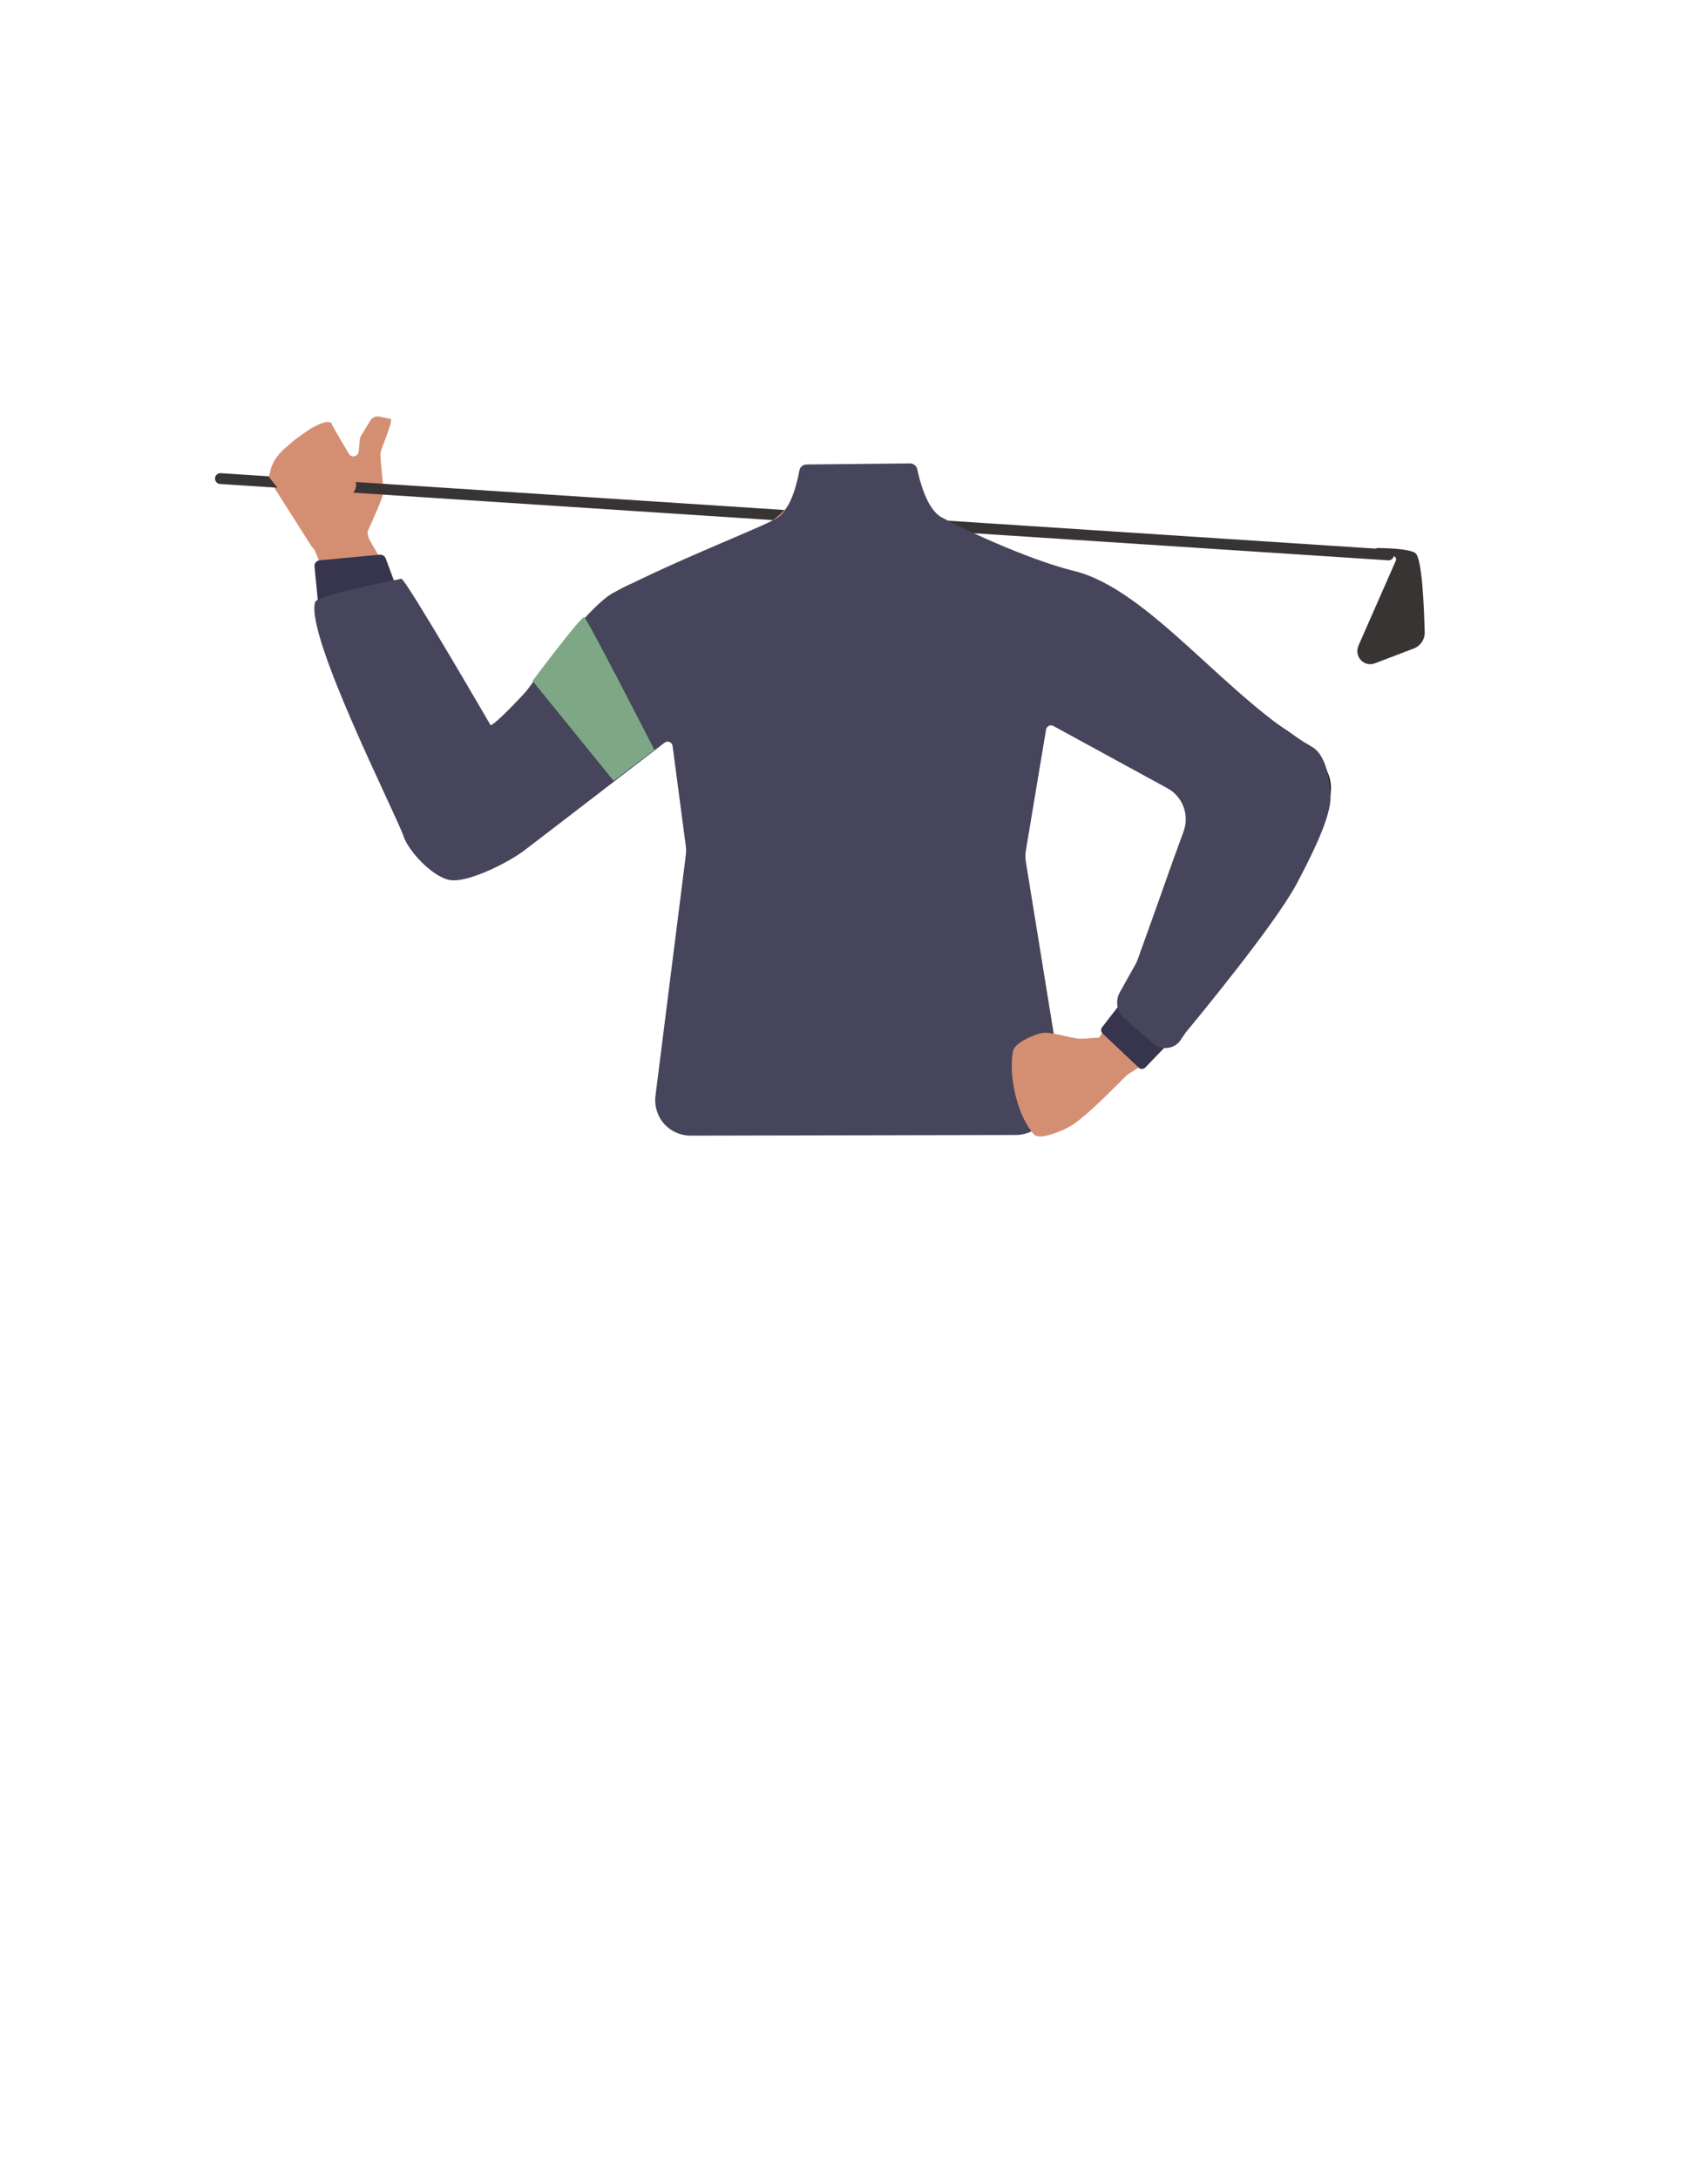 <?xml version="1.0" encoding="utf-8"?>
<!-- Generator: Adobe Illustrator 26.0.3, SVG Export Plug-In . SVG Version: 6.00 Build 0)  -->
<svg version="1.1" id="Layer_1" xmlns="http://www.w3.org/2000/svg" xmlns:xlink="http://www.w3.org/1999/xlink" x="0px" y="0px"
	 viewBox="0 0 788 1005" style="enable-background:new 0 0 788 1005;" xml:space="preserve">
<style type="text/css">
	.st0{fill:#D48F72;}
	.st1{fill:none;stroke:#383434;stroke-width:5;stroke-linecap:round;stroke-miterlimit:10;}
	.st2{fill:#383434;}
	.st3{fill:#37344D;}
	.st4{fill:none;stroke:#000000;stroke-width:3;stroke-miterlimit:10;}
	.st5{fill:#D79072;}
	.st6{fill:none;}
	.st7{fill:#46455B;}
	.st8{fill:#7EA885;}
</style>
<path class="st0" d="M170,250.1c0.8-0.5-0.7-4.2-0.4-5c1.7-3.9,7.3-15.9,7.4-18.4c-0.1-3-1.8-15.7-1.4-18c0.4-2.4,6.1-15.1,4.6-15.5
	c-0.9-0.3-3.2-0.6-5.1-1.1c-1.8-0.3-3.6,0.5-4.4,2.1l-4.1,6.7c-0.3,0.6-0.6,1.3-0.6,1.8l-0.5,5.5c-0.3,2.4-3.4,3.1-4.6,1l-7.5-12.8
	c-0.1-0.2-0.3-0.4-0.2-0.7c-1.2-3.2-9.2,1.6-9.2,1.6c-0.1-0.1-5.4,3.6-7.3,5c-0.5,0.4-0.9,0.8-1.3,1l-4,3.5c-3.5,2.9-6,6.8-6.9,11.2
	c-0.4,2-0.5,3.8,0.5,4.6c0.2,0.2,0.5,0.5,0.6,0.8l18.1,28.5c0.5,0.9,1.4,1.4,2.2,1.8l4.9,1.7c1.2,0.4,2.5,0.2,3.6-0.4L170,250.1z"/>
<g>
	<line class="st1" x1="101.7" y1="220.7" x2="640.6" y2="255.9"/>
	<path class="st2" d="M634.3,305.9l18.1-6.9c3-1.2,4.9-4.1,4.9-7.2c-0.3-10.9-1.1-34.7-4.4-36.8c-2.9-1.9-12.4-2.2-17.2-2.3
		c-1.8,0-1.4,2.8-1.4,2.8s11-0.8,9.7,3l-17.2,39.1C624.5,302.7,629.3,307.8,634.3,305.9z"/>
</g>
<path class="st0" d="M123.9,219.7c0,0,17,22.3,20.4,22c3.4-0.2,20.1-11.8,20-18c-0.2-6.2-11-27.5-11-27.5l0,0
	c-3.8-5.2-18.3,8.1-19.3,9.7L123.9,219.7z"/>
<path class="st0" d="M227.8,389.9c14.7-10.1,7.5-32.6,4.4-40.6c-3.1-8-12.7-22.8-17.4-30.2c-12.1-18.6-49.7-74.3-56.5-95
	c-4.7-14.4-24.8,8.2-24.8,8.2s9.4,15.3,13.3,25.3c8.1,21.1,12.8,51.7,25,87.3c3.2,9.4,12.9,26.9,19.1,34.4
	C208.3,400.3,223.5,392.8,227.8,389.9z"/>
<path class="st3" d="M177.9,257.4l5.8,15.6l-36.5,9.8l-2.1-21.6c-0.2-1.4,0.9-2.6,2.3-2.8l27.8-2.6
	C176.4,255.7,177.5,256.4,177.9,257.4z"/>
<path class="st0" d="M163.5,238.3l-6.5-16.3l-12,7.1l-14.2,0.3l6.2,7.1c0.6,1,1.2,2.2,1.7,3.3l7.7,15.5L163.5,238.3z"/>
<path class="st0" d="M369.1,216.3c0.1,11.2-6.7,21.4-17.5,26.4l-40.1,18.4c0,0-35.4,10-35,34.6c0.6,35.5,26.2,30.7,36.9,39.2
	c12.6,10,8.3,46.3,17.2,59.3c2.5,3.6,11.4,9.4,15.8,8.4c12.5-2.7,23.5-29.2,34.8-34.9c6.6-3.4,23.9-3.8,30.2,0
	c10.8,6.5,22.3,32.3,34.8,34.9c4.4,1,13.4-4.9,15.8-8.4c8.9-12.9,4.6-49.3,17.2-59.3c10.6-8.4,36.2-3.6,36.9-39.2
	c0.4-21.6-26.9-31.9-33.5-34.1c-1.1-0.3-2.1-0.8-3.2-1.2l-40.5-18.6c-9.6-4.4-15.7-13.4-15.8-23.3"/>
<polyline class="st0" points="423.5,254.2 396,284.3 368.8,254.2 "/>
<path class="st4" d="M458,302c11.9,23.1,40.9,35.9,40.9,35.9s53,30.3,70.4,40.7c8.2,4.9,25.2,15.4,39-3.3l0,0
	c11.3-15.4-2.8-28.1-10.2-33.5c-15-11-47.9-30.2-60.5-43.3c-9.4-9.7-19.8-28.1-43.1-33.5c0,0-18.6-6.4-31.8,7.6l-0.5,0.6
	C454.8,280.9,453.1,292.5,458,302z"/>
<path class="st5" d="M594.2,343.8c-18.5-6.6-32.7,10.9-37.4,17.6s-10.7,22.2-13.6,29.8c-7.5,19.5-17.5,53.1-25.2,72.1
	c-5,12.5-8.1,18.9-0.3,24c7,4.6,16.1-5.3,19.7-9.2c14.8-15.9,44.3-46.7,56.8-65.7c5.1-7.8,14-24.4,16.1-33.4
	C616.3,354.1,599.7,345.8,594.2,343.8z"/>
<path class="st4" d="M465.7,446.2c-0.9-3.7-5.7-23.4-5.6-31.3c0.1-8.5,4-25.7,1.8-34c-9.8-36.7-123.5-36.7-133.3,0
	c-2.2,8.3,1.7,25.5,1.8,34c0.1,7.9-4.7,27.6-5.6,31.3c-11,46.6,70.4,68,70.4,68S476.8,492.9,465.7,446.2z"/>
<path class="st6" d="M434.3,432.5c16.2,4.8,23.2,8.9,27,15.3c3.1,5.2,6,17.1,6.3,23.1c0.5,14-7.8,49-21.9,60.7
	c-14.4,11.9-84.8,11.9-99.2,0c-14.2-11.7-22.5-46.8-21.9-60.7c0.2-5.9,3.2-17.9,6.3-23.1c3.8-6.4,10.9-10.5,27-15.3
	c18.5-5.5,37.3-4.7,37.3-4.7S415.8,427,434.3,432.5z"/>
<path class="st4" d="M335.4,302.2c-8.5,24.4-35.5,40.5-35.5,40.5s-48.2,36.5-64.1,48.9c-7.5,5.8-22.8,18.3-39.1,1.4l0,0
	c-13.4-13.9-1.2-28.2,5.4-34.5c13.3-12.7,43.2-35.8,53.9-50.2c7.9-10.8,15.6-30.2,38-38.5c0,0,17.6-8.6,32.6,3.7l0.6,0.5
	C335.6,281.2,338.8,292.2,335.4,302.2L335.4,302.2z"/>
<polygon class="st0" points="511.1,472.4 507,478.6 510.3,490.1 514.3,501.3 519.9,495.8 530,489.2 "/>
<path class="st3" d="M508.4,473.8l9.3-12l20.5,20.3l-9.8,10.2c-0.8,0.8-2.2,0.9-3,0.1l-16.7-15.8
	C507.9,475.9,507.8,474.6,508.4,473.8z"/>
<path class="st7" d="M419.8,213.7c1.6,0,3.1,1.1,3.4,2.8c1.2,5.6,4.5,18.3,11.1,22c7,4,39.2,19.4,61.2,24.8
	c34.9,8.5,70.8,59.1,109.8,81.1c7.3,4.1,8.9,19.1,8.5,24.7c-0.8,10.3-10.2,28.3-15.7,38.7c-10.1,18.8-46.3,62.6-50.7,67.9
	c-0.3,0.4-0.6,0.7-0.8,1.1l-2.1,3.1c-2.8,3.8-8.1,4.5-11.8,1.8c-0.1-0.1-0.3-0.2-0.4-0.3L519,469.9c-3.7-3-4.7-8.3-2.3-12.4
	l6.9-12.3c0.5-0.8,0.8-1.6,1.2-2.5l21.3-59.4c2.7-7.6-0.5-16-7.5-19.8L486,334.8c-1.4-0.8-3.2,0.1-3.4,1.7l-9.3,55.7
	c-0.3,1.8-0.3,3.5,0,5.3l16.2,99.9c0.7,4.1-0.3,8.3-2.6,11.8l-4.8,7.1c-3,4.4-8,7.1-13.4,7.1l-150.1,0.3c-6.2,0-11.9-3.5-14.6-9l0,0
	c-1.4-2.9-2-6.1-1.6-9.3l14-111c0.2-1.4,0.2-2.8,0-4.2l-6.1-46.2c-0.2-1.8-2.3-2.6-3.7-1.5c-11.6,8.9-51.2,39.4-65,49.9
	c-6.6,5-25.8,15-34.2,13.4c-8-1.5-19-13.4-21.2-20.1c-3.4-10.1-45.6-93-40.8-108.1c1.2-3.2,39.8-10.7,39.8-10.7
	c2.1,0.3,41,67.3,41,67.3c0.1,2.2,15.8-14.3,17.1-16.1c8.7-11.9,29.4-39.4,39.8-44.8c31.5-16.3,70.7-30.9,76.2-34.9
	c5.7-4.2,8.5-15.9,9.5-21.4c0.3-1.7,1.7-2.8,3.4-2.8L419.8,213.7z"/>
<path class="st0" d="M515.9,485.4c2,3,8.1,6.8,2,12.2c0,0-17.6,18.7-25.4,22.5c-3.5,1.7-12.8,5.8-15.4,3.1
	c-7.3-7.8-12.1-26.5-9.7-38.6c0.7-3.6,9.4-7.5,13.3-8.2c4.3-0.8,13,2.4,17.3,2.6c1.6,0,4.4-0.1,7.2-0.4
	C511.1,478.1,513.1,481.4,515.9,485.4z"/>
<path class="st8" d="M283.1,360.1L245.7,314c0,0,22-29.4,23.8-29.4c1.1,0,32.4,61.2,32.4,61.2L283.1,360.1z"/>
</svg>
